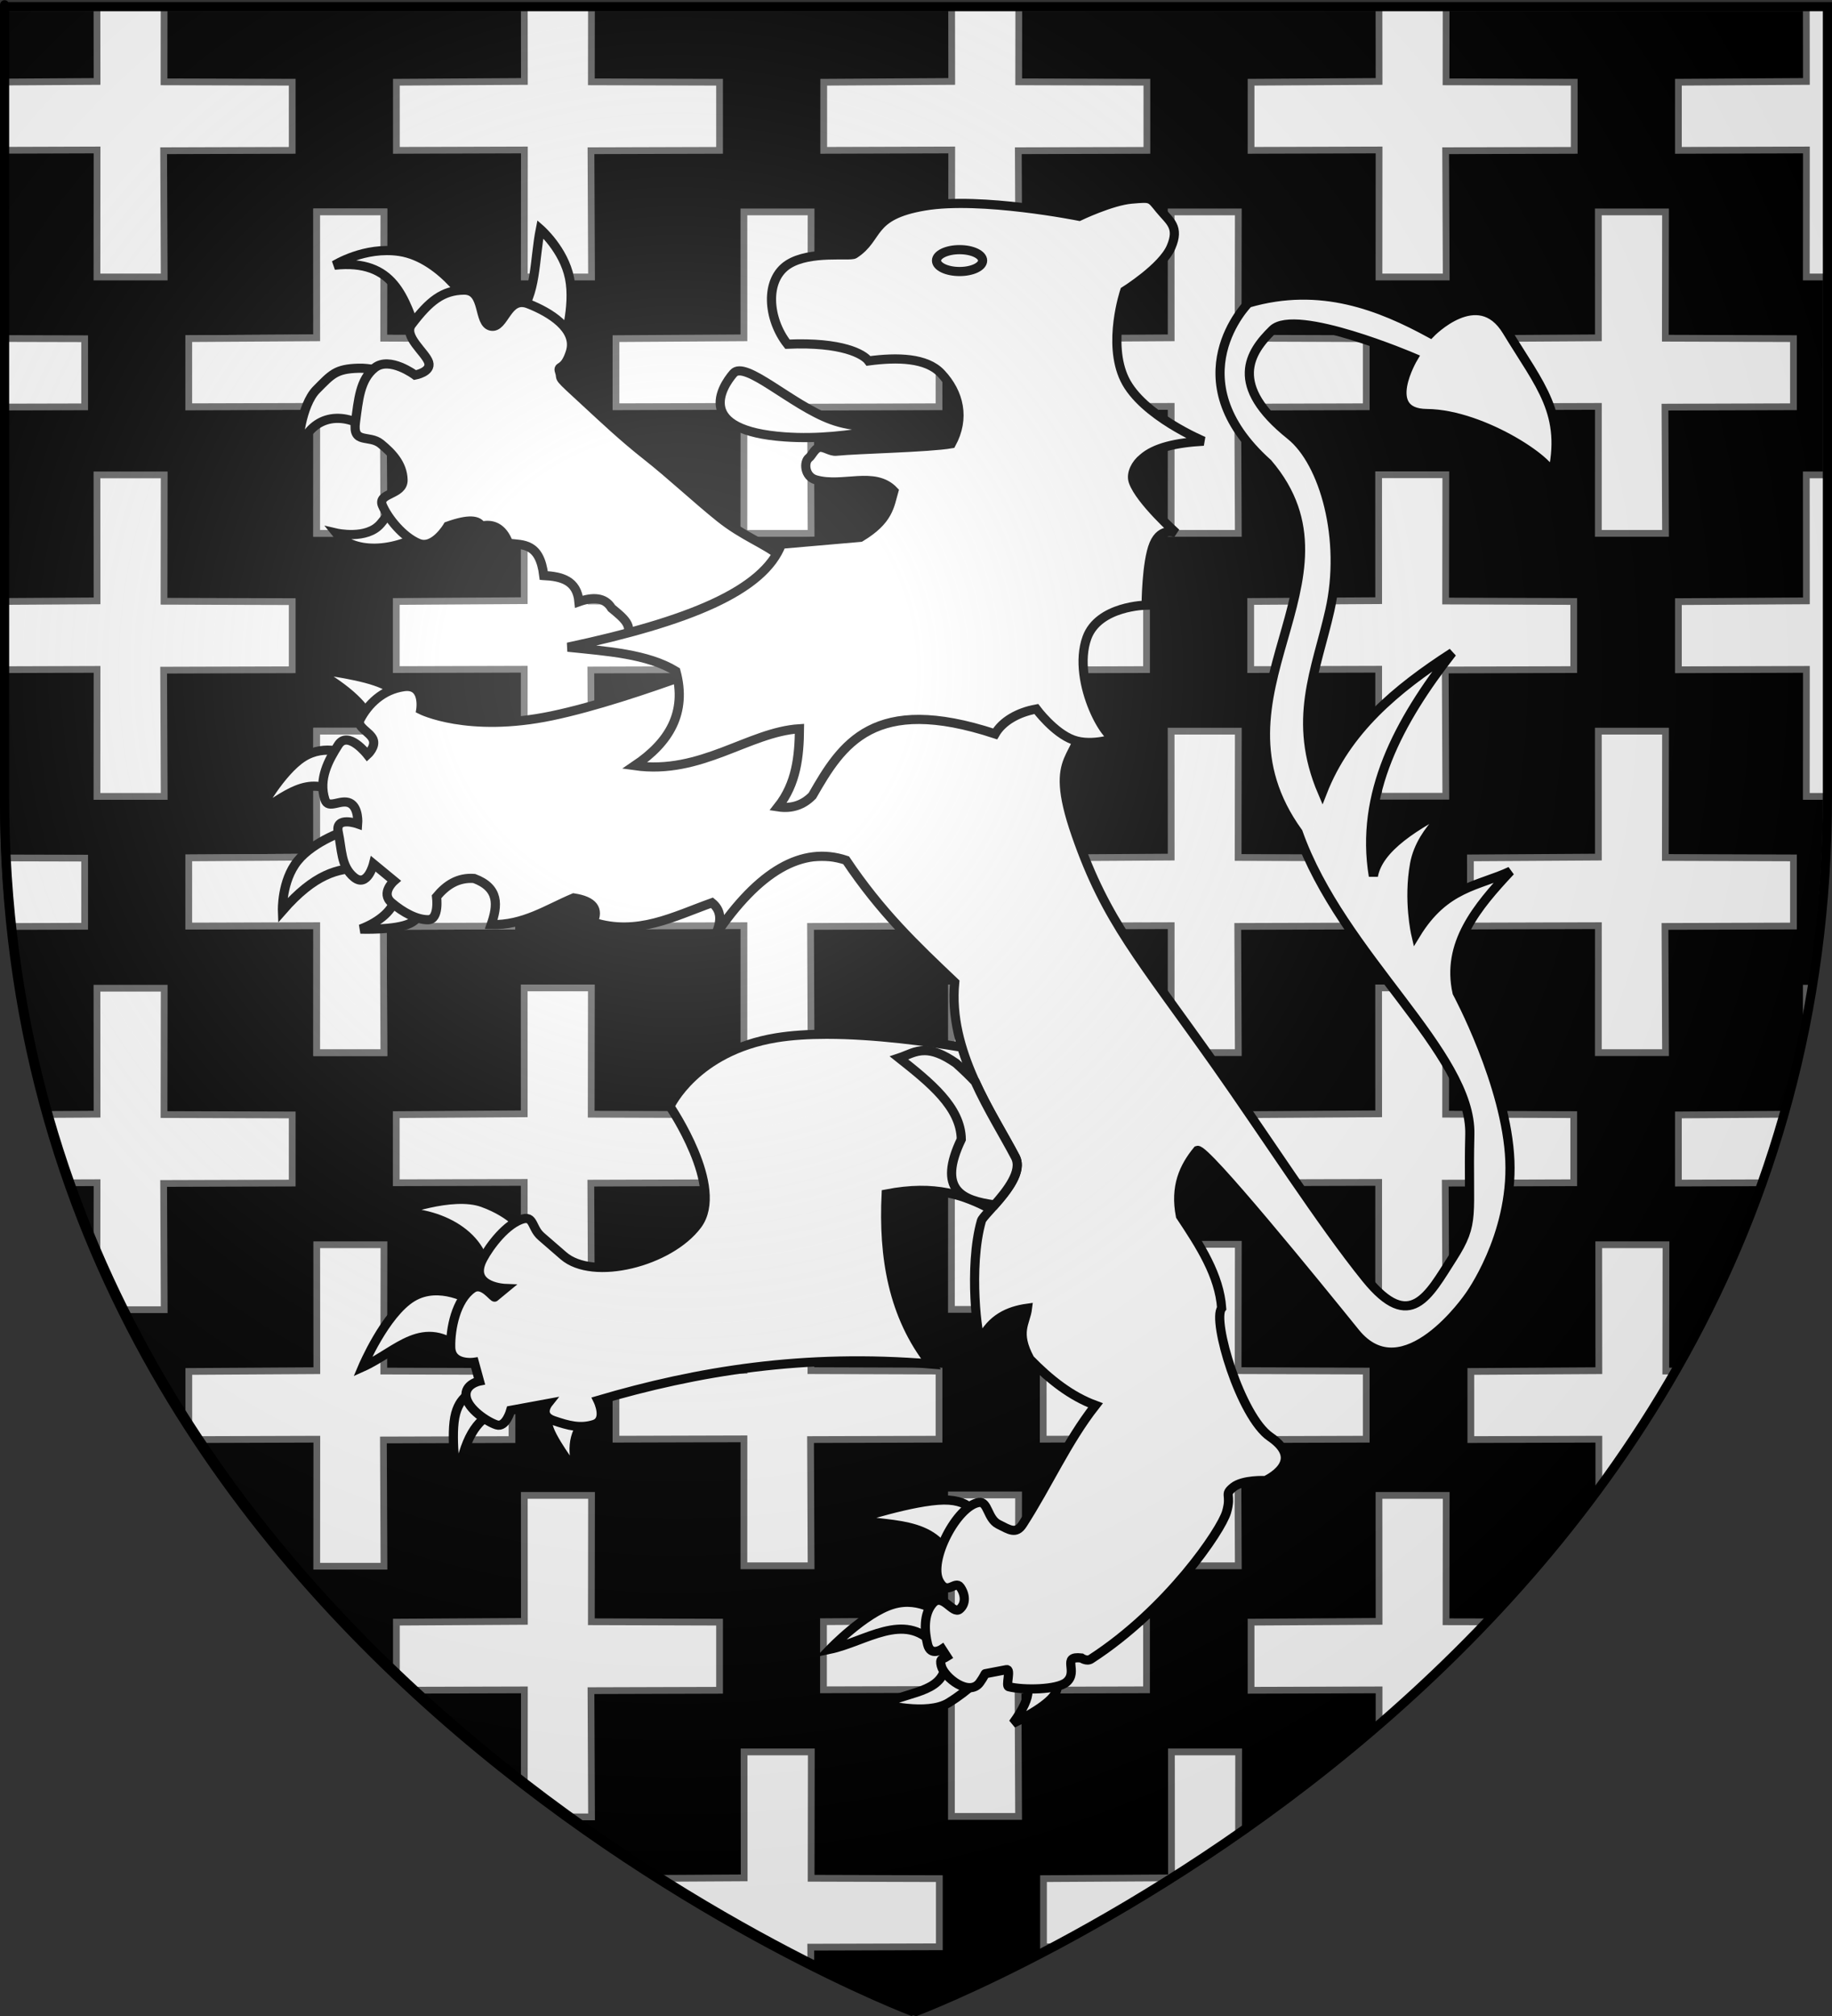<?xml version="1.0" encoding="UTF-8" standalone="no"?>
<svg
   xmlns:dc="http://purl.org/dc/elements/1.1/"
   xmlns:cc="http://creativecommons.org/ns#"
   xmlns:rdf="http://www.w3.org/1999/02/22-rdf-syntax-ns#"
   xmlns:svg="http://www.w3.org/2000/svg"
   xmlns="http://www.w3.org/2000/svg"
   xmlns:xlink="http://www.w3.org/1999/xlink"
   xmlns:sodipodi="http://sodipodi.sourceforge.net/DTD/sodipodi-0.dtd"
   xmlns:inkscape="http://www.inkscape.org/namespaces/inkscape"
   height="660"
   width="600"
   version="1.0"
   id="svg2"
   sodipodi:version="0.32"
   inkscape:version="0.46"
   sodipodi:docname="blason Menneville.svg"
   sodipodi:docbase="L:\Héraldique"
   inkscape:export-filename="/Users/olivier/Desktop/Blason Rouge/Blason_Vide_3D.png"
   inkscape:export-xdpi="144"
   inkscape:export-ydpi="144"
   inkscape:output_extension="org.inkscape.output.svg.inkscape">
  <rect width="100%" height="100%" fill="#333333" stroke="none"/>
  <sodipodi:namedview
     inkscape:window-height="667"
     inkscape:window-width="800"
     inkscape:pageshadow="2"
     inkscape:pageopacity="0.0"
     guidetolerance="10.0"
     gridtolerance="10.0"
     objecttolerance="10.0"
     borderopacity="1.0"
     bordercolor="#666666"
     pagecolor="#ffffff"
     id="base"
     showgrid="false"
     height="660px"
     inkscape:zoom="0.51818182"
     inkscape:cx="300"
     inkscape:cy="407.19298"
     inkscape:window-x="113"
     inkscape:window-y="245"
     inkscape:current-layer="layer4" />
  <desc
     id="desc4">Flag of Canton of Valais (Wallis)</desc>
  <defs
     id="defs6">
    <inkscape:perspective
       sodipodi:type="inkscape:persp3d"
       inkscape:vp_x="-50 : 600 : 1"
       inkscape:vp_y="0 : 1000 : 0"
       inkscape:vp_z="700 : 600 : 1"
       inkscape:persp3d-origin="300 : 400 : 1"
       id="perspective2600" />
    <inkscape:perspective
       sodipodi:type="inkscape:persp3d"
       inkscape:vp_x="-50 : 600 : 1"
       inkscape:vp_y="0 : 1000 : 0"
       inkscape:vp_z="700 : 600 : 1"
       inkscape:persp3d-origin="300 : 400 : 1"
       id="perspective11585" />
    <inkscape:perspective
       sodipodi:type="inkscape:persp3d"
       inkscape:vp_x="-50 : 600 : 1"
       inkscape:vp_y="0 : 1000 : 0"
       inkscape:vp_z="700 : 600 : 1"
       inkscape:persp3d-origin="300 : 400 : 1"
       id="perspective4575" />
    <inkscape:perspective
       sodipodi:type="inkscape:persp3d"
       inkscape:vp_x="-50 : 600 : 1"
       inkscape:vp_y="0 : 1000 : 0"
       inkscape:vp_z="700 : 600 : 1"
       inkscape:persp3d-origin="300 : 400 : 1"
       id="perspective10025" />
    <inkscape:perspective
       sodipodi:type="inkscape:persp3d"
       inkscape:vp_x="-50 : 600 : 1"
       inkscape:vp_y="0 : 1000 : 0"
       inkscape:vp_z="700 : 600 : 1"
       inkscape:persp3d-origin="300 : 400 : 1"
       id="perspective14654" />
    <inkscape:perspective
       sodipodi:type="inkscape:persp3d"
       inkscape:vp_x="-50 : 600 : 1"
       inkscape:vp_y="0 : 1000 : 0"
       inkscape:vp_z="700 : 600 : 1"
       inkscape:persp3d-origin="300 : 400 : 1"
       id="perspective10951" />
    <linearGradient
       id="linearGradient2893">
      <stop
         style="stop-color:white;stop-opacity:0.314;"
         offset="0"
         id="stop2895" />
      <stop
         id="stop2897"
         offset="0.19"
         style="stop-color:white;stop-opacity:0.251;" />
      <stop
         style="stop-color:#6b6b6b;stop-opacity:0.125;"
         offset="0.6"
         id="stop2901" />
      <stop
         style="stop-color:black;stop-opacity:0.125;"
         offset="1"
         id="stop2899" />
    </linearGradient>
    <linearGradient
       id="linearGradient2885">
      <stop
         id="stop2887"
         offset="0"
         style="stop-color:white;stop-opacity:1;" />
      <stop
         style="stop-color:white;stop-opacity:1;"
         offset="0.229"
         id="stop2891" />
      <stop
         id="stop2889"
         offset="1"
         style="stop-color:black;stop-opacity:1;" />
    </linearGradient>
    <linearGradient
       id="linearGradient2955">
      <stop
         id="stop2867"
         offset="0"
         style="stop-color:#fd0000;stop-opacity:1;" />
      <stop
         style="stop-color:#e77275;stop-opacity:0.659;"
         offset="0.5"
         id="stop2873" />
      <stop
         style="stop-color:black;stop-opacity:0.323;"
         offset="1"
         id="stop2959" />
    </linearGradient>
    <radialGradient
       inkscape:collect="always"
       xlink:href="#linearGradient2955"
       id="radialGradient2961"
       cx="225.524"
       cy="218.901"
       fx="225.524"
       fy="218.901"
       r="300"
       gradientTransform="matrix(-4.167939e-4,2.183,-1.884,-3.599562e-4,615.597,-289.121)"
       gradientUnits="userSpaceOnUse" />
    <polygon
       id="star"
       transform="scale(53,53)"
       points="0,-1 0.588,0.809 -0.951,-0.309 0.951,-0.309 -0.588,0.809 0,-1 " />
    <clipPath
       id="clip">
      <path
         d="M 0,-200 L 0,600 L 300,600 L 300,-200 L 0,-200 z"
         id="path10" />
    </clipPath>
    <radialGradient
       inkscape:collect="always"
       xlink:href="#linearGradient2955"
       id="radialGradient1911"
       gradientUnits="userSpaceOnUse"
       gradientTransform="matrix(-4.167939e-4,2.183,-1.884,-3.599562e-4,615.597,-289.121)"
       cx="225.524"
       cy="218.901"
       fx="225.524"
       fy="218.901"
       r="300" />
    <radialGradient
       inkscape:collect="always"
       xlink:href="#linearGradient2955"
       id="radialGradient2865"
       gradientUnits="userSpaceOnUse"
       gradientTransform="matrix(0,1.749,-1.593,-1.049767e-7,551.788,-191.29)"
       cx="225.524"
       cy="218.901"
       fx="225.524"
       fy="218.901"
       r="300" />
    <radialGradient
       inkscape:collect="always"
       xlink:href="#linearGradient2955"
       id="radialGradient2871"
       gradientUnits="userSpaceOnUse"
       gradientTransform="matrix(0,1.386,-1.323,-5.741131e-8,-158.082,-109.541)"
       cx="225.524"
       cy="218.901"
       fx="225.524"
       fy="218.901"
       r="300" />
    <radialGradient
       inkscape:collect="always"
       xlink:href="#linearGradient2893"
       id="radialGradient3163"
       gradientUnits="userSpaceOnUse"
       gradientTransform="matrix(1.353,0,0,1.349,-77.629,-85.747)"
       cx="221.445"
       cy="226.331"
       fx="221.445"
       fy="226.331"
       r="300" />
    <radialGradient
       gradientTransform="matrix(0,1.386,-1.323,-5.741131e-8,-158.082,-109.541)"
       gradientUnits="userSpaceOnUse"
       xlink:href="#linearGradient2955"
       id="radialGradient6397"
       fy="218.901"
       fx="225.524"
       r="300"
       cy="218.901"
       cx="225.524" />
    <radialGradient
       gradientTransform="matrix(0,1.749,-1.593,-1.049767e-7,551.788,-191.29)"
       gradientUnits="userSpaceOnUse"
       xlink:href="#linearGradient2955"
       id="radialGradient6395"
       fy="218.901"
       fx="225.524"
       r="300"
       cy="218.901"
       cx="225.524" />
    <radialGradient
       gradientTransform="matrix(-4.167939e-4,2.183,-1.884,-3.599562e-4,615.597,-289.121)"
       gradientUnits="userSpaceOnUse"
       xlink:href="#linearGradient2955"
       id="radialGradient6393"
       fy="218.901"
       fx="225.524"
       r="300"
       cy="218.901"
       cx="225.524" />
    <clipPath
       id="clipPath6389">
      <path
         id="path6391"
         d="M 0,-200 L 0,600 L 300,600 L 300,-200 L 0,-200 z" />
    </clipPath>
    <polygon
       id="polygon6387"
       transform="scale(53,53)"
       points="0,-1 0.588,0.809 -0.951,-0.309 0.951,-0.309 -0.588,0.809 0,-1 " />
    <radialGradient
       gradientTransform="matrix(-4.167939e-4,2.183,-1.884,-3.599562e-4,615.597,-289.121)"
       gradientUnits="userSpaceOnUse"
       xlink:href="#linearGradient2955"
       id="radialGradient6385"
       fy="218.901"
       fx="225.524"
       r="300"
       cy="218.901"
       cx="225.524" />
    <linearGradient
       id="linearGradient6377">
      <stop
         id="stop6379"
         offset="0"
         style="stop-color:#fd0000;stop-opacity:1" />
      <stop
         id="stop6381"
         offset="0.5"
         style="stop-color:#e77275;stop-opacity:0.659" />
      <stop
         id="stop6383"
         offset="1"
         style="stop-color:black;stop-opacity:0.323" />
    </linearGradient>
    <linearGradient
       id="linearGradient6369">
      <stop
         id="stop6371"
         offset="0"
         style="stop-color:white;stop-opacity:1" />
      <stop
         id="stop6373"
         offset="0.229"
         style="stop-color:white;stop-opacity:1" />
      <stop
         id="stop6375"
         offset="1"
         style="stop-color:black;stop-opacity:1" />
    </linearGradient>
    <linearGradient
       id="linearGradient6359">
      <stop
         id="stop6361"
         offset="0"
         style="stop-color:white;stop-opacity:0.314" />
      <stop
         id="stop6363"
         offset="0.19"
         style="stop-color:white;stop-opacity:0.251" />
      <stop
         id="stop6365"
         offset="0.6"
         style="stop-color:#6b6b6b;stop-opacity:0.125" />
      <stop
         id="stop6367"
         offset="1"
         style="stop-color:black;stop-opacity:0.125" />
    </linearGradient>
    <linearGradient
       id="linearGradient6465">
      <stop
         style="stop-color:white;stop-opacity:0.314"
         offset="0"
         id="stop6467" />
      <stop
         style="stop-color:white;stop-opacity:0.251"
         offset="0.19"
         id="stop6469" />
      <stop
         style="stop-color:#6b6b6b;stop-opacity:0.125"
         offset="0.6"
         id="stop6471" />
      <stop
         style="stop-color:black;stop-opacity:0.125"
         offset="1"
         id="stop6473" />
    </linearGradient>
    <linearGradient
       id="linearGradient6457">
      <stop
         style="stop-color:white;stop-opacity:1"
         offset="0"
         id="stop6459" />
      <stop
         style="stop-color:white;stop-opacity:1"
         offset="0.229"
         id="stop6461" />
      <stop
         style="stop-color:black;stop-opacity:1"
         offset="1"
         id="stop6463" />
    </linearGradient>
    <linearGradient
       id="linearGradient6449">
      <stop
         style="stop-color:#fd0000;stop-opacity:1"
         offset="0"
         id="stop6451" />
      <stop
         style="stop-color:#e77275;stop-opacity:0.659"
         offset="0.5"
         id="stop6453" />
      <stop
         style="stop-color:black;stop-opacity:0.323"
         offset="1"
         id="stop6455" />
    </linearGradient>
    <radialGradient
       cx="225.524"
       cy="218.901"
       r="300"
       fx="225.524"
       fy="218.901"
       id="radialGradient6447"
       xlink:href="#linearGradient2955"
       gradientUnits="userSpaceOnUse"
       gradientTransform="matrix(-4.167939e-4,2.183,-1.884,-3.599562e-4,615.597,-289.121)" />
    <polygon
       points="0,-1 0.588,0.809 -0.951,-0.309 0.951,-0.309 -0.588,0.809 0,-1 "
       transform="scale(53,53)"
       id="polygon6445" />
    <clipPath
       id="clipPath6441">
      <path
         d="M 0,-200 L 0,600 L 300,600 L 300,-200 L 0,-200 z"
         id="path6443" />
    </clipPath>
    <radialGradient
       cx="225.524"
       cy="218.901"
       r="300"
       fx="225.524"
       fy="218.901"
       id="radialGradient6439"
       xlink:href="#linearGradient2955"
       gradientUnits="userSpaceOnUse"
       gradientTransform="matrix(-4.167939e-4,2.183,-1.884,-3.599562e-4,615.597,-289.121)" />
    <radialGradient
       cx="225.524"
       cy="218.901"
       r="300"
       fx="225.524"
       fy="218.901"
       id="radialGradient6437"
       xlink:href="#linearGradient2955"
       gradientUnits="userSpaceOnUse"
       gradientTransform="matrix(0,1.749,-1.593,-1.049767e-7,551.788,-191.29)" />
    <radialGradient
       cx="225.524"
       cy="218.901"
       r="300"
       fx="225.524"
       fy="218.901"
       id="radialGradient6435"
       xlink:href="#linearGradient2955"
       gradientUnits="userSpaceOnUse"
       gradientTransform="matrix(0,1.386,-1.323,-5.741131e-8,-158.082,-109.541)" />
    <inkscape:perspective
       id="perspective11825"
       inkscape:persp3d-origin="300 : 400 : 1"
       inkscape:vp_z="700 : 600 : 1"
       inkscape:vp_y="0 : 1000 : 0"
       inkscape:vp_x="-50 : 600 : 1"
       sodipodi:type="inkscape:persp3d" />
    <inkscape:perspective
       id="perspective3760"
       inkscape:persp3d-origin="300 : 400 : 1"
       inkscape:vp_z="700 : 600 : 1"
       inkscape:vp_y="0 : 1000 : 0"
       inkscape:vp_x="-50 : 600 : 1"
       sodipodi:type="inkscape:persp3d" />
    <linearGradient
       gradientUnits="userSpaceOnUse"
       xlink:href="#linearGradient1732"
       id="linearGradient2433"
       y2="96.5"
       x2="180"
       y1="92.5"
       x1="171" />
    <linearGradient
       gradientTransform="translate(-1.428571e-5,-5.714286e-5)"
       gradientUnits="userSpaceOnUse"
       xlink:href="#linearGradient1732"
       id="linearGradient1561"
       y2="467.622"
       x2="124.137"
       y1="496.131"
       x1="94.281" />
    <linearGradient
       gradientTransform="translate(-1.428571e-5,-5.714286e-5)"
       gradientUnits="userSpaceOnUse"
       xlink:href="#linearGradient1732"
       id="linearGradient1559"
       y2="185.716"
       x2="296.929"
       y1="176.249"
       x1="270.496" />
    <linearGradient
       gradientTransform="translate(-1.428571e-5,-5.714286e-5)"
       gradientUnits="userSpaceOnUse"
       xlink:href="#linearGradient1732"
       id="linearGradient1557"
       y2="101.814"
       x2="193.021"
       y1="75.234"
       x1="179.583" />
    <linearGradient
       gradientTransform="translate(-1.428571e-5,-5.714286e-5)"
       gradientUnits="userSpaceOnUse"
       xlink:href="#linearGradient1732"
       id="linearGradient1555"
       y2="90.412"
       x2="137.605"
       y1="75.234"
       x1="112.239" />
    <linearGradient
       gradientTransform="translate(-1.428571e-5,-5.714286e-5)"
       gradientUnits="userSpaceOnUse"
       xlink:href="#linearGradient1732"
       id="linearGradient1553"
       y2="137.971"
       x2="124.361"
       y1="139.21"
       x1="87.547" />
    <linearGradient
       gradientTransform="translate(-1.428571e-5,-5.714286e-5)"
       gradientUnits="userSpaceOnUse"
       xlink:href="#linearGradient1732"
       id="linearGradient1551"
       y2="137.971"
       x2="157.2"
       y1="115.64"
       x1="124.585" />
    <linearGradient
       gradientTransform="translate(-1.428571e-5,-5.714286e-5)"
       gradientUnits="userSpaceOnUse"
       xlink:href="#linearGradient1732"
       id="linearGradient1549"
       y2="213.55"
       x2="211.83"
       y1="217.778"
       x1="177.338" />
    <linearGradient
       id="linearGradient1732">
      <stop
         id="stop1734"
         offset="0"
         style="stop-color:white;stop-opacity:1" />
      <stop
         id="stop1736"
         offset="1"
         style="stop-color:white;stop-opacity:1" />
    </linearGradient>
    <linearGradient
       gradientTransform="translate(75.923,47.102)"
       gradientUnits="userSpaceOnUse"
       xlink:href="#linearGradient1732"
       id="linearGradient1397"
       y2="48.303"
       x2="243.124"
       y1="51.421"
       x1="241.143" />
    <linearGradient
       gradientTransform="translate(-1.428571e-5,-5.714286e-5)"
       gradientUnits="userSpaceOnUse"
       xlink:href="#linearGradient1732"
       id="linearGradient1682"
       y2="546.905"
       x2="341.27"
       y1="571.111"
       x1="337.302" />
    <linearGradient
       gradientTransform="translate(-1.428571e-5,-5.714286e-5)"
       gradientUnits="userSpaceOnUse"
       xlink:href="#linearGradient1732"
       id="linearGradient1674"
       y2="547.595"
       x2="319.151"
       y1="566.746"
       x1="300" />
    <linearGradient
       gradientTransform="translate(-1.428571e-5,-5.714286e-5)"
       gradientUnits="userSpaceOnUse"
       xlink:href="#linearGradient1732"
       id="linearGradient1666"
       y2="534.603"
       x2="312.302"
       y1="534.206"
       x1="266.27" />
    <linearGradient
       gradientTransform="translate(-1.428571e-5,-5.714286e-5)"
       gradientUnits="userSpaceOnUse"
       xlink:href="#linearGradient1732"
       id="linearGradient1658"
       y2="513.175"
       x2="321.825"
       y1="493.73"
       x1="292.857" />
    <linearGradient
       gradientTransform="translate(-1.428571e-5,-5.714286e-5)"
       gradientUnits="userSpaceOnUse"
       xlink:href="#linearGradient1732"
       id="linearGradient1650"
       y2="458.413"
       x2="186.508"
       y1="491.746"
       x1="186.508" />
    <linearGradient
       gradientTransform="translate(-1.428571e-5,-5.714286e-5)"
       gradientUnits="userSpaceOnUse"
       xlink:href="#linearGradient1732"
       id="linearGradient1642"
       y2="454.048"
       x2="163.889"
       y1="488.968"
       x1="143.651" />
    <linearGradient
       gradientTransform="translate(-1.428571e-5,-5.714286e-5)"
       gradientUnits="userSpaceOnUse"
       xlink:href="#linearGradient1732"
       id="linearGradient1582"
       y2="242.341"
       x2="130.357"
       y1="225.278"
       x1="107.143" />
    <linearGradient
       gradientTransform="translate(-1.428571e-5,-5.714286e-5)"
       gradientUnits="userSpaceOnUse"
       xlink:href="#linearGradient1732"
       id="linearGradient1622"
       y2="415.357"
       x2="166.667"
       y1="395.317"
       x1="131.151" />
    <linearGradient
       gradientTransform="translate(-1.428571e-5,-5.714286e-5)"
       gradientUnits="userSpaceOnUse"
       xlink:href="#linearGradient1732"
       id="linearGradient1614"
       y2="294.722"
       x2="136.325"
       y1="312.778"
       x1="118.452" />
    <linearGradient
       gradientTransform="translate(-1.428571e-5,-5.714286e-5)"
       gradientUnits="userSpaceOnUse"
       xlink:href="#linearGradient1732"
       id="linearGradient1606"
       y2="280.635"
       x2="118.056"
       y1="297.103"
       x1="88.492" />
    <linearGradient
       gradientTransform="translate(-1.428571e-5,-5.714286e-5)"
       gradientUnits="userSpaceOnUse"
       xlink:href="#linearGradient1732"
       id="linearGradient1598"
       y2="257.619"
       x2="115.675"
       y1="260.595"
       x1="84.127" />
    <linearGradient
       gradientTransform="translate(-1.428571e-5,-5.714286e-5)"
       gradientUnits="userSpaceOnUse"
       xlink:href="#linearGradient1732"
       id="linearGradient1590"
       y2="258.413"
       x2="113.69"
       y1="264.167"
       x1="82.143" />
    <linearGradient
       gradientTransform="translate(-1.428571e-5,-5.714286e-5)"
       gradientUnits="userSpaceOnUse"
       xlink:href="#linearGradient1732"
       id="linearGradient1800"
       y2="166.385"
       x2="139.396"
       y1="191.963"
       x1="107.75" />
    <inkscape:perspective
       id="perspective56"
       inkscape:persp3d-origin="220 : 168.33333 : 1"
       inkscape:vp_z="440 : 252.5 : 1"
       inkscape:vp_y="0 : 1000 : 0"
       inkscape:vp_x="0 : 252.5 : 1"
       sodipodi:type="inkscape:persp3d" />
  </defs>
  <g
     inkscape:groupmode="layer"
     id="layer3"
     inkscape:label="Fond écu"
     style="display:inline"
     sodipodi:insensitive="true">
    <path
       d="M 298.5,660 C 298.5,660 597,547.68 597,262.228 C 597,-23.223 597,3.676 597,3.676 L 9.8254738e-15,3.676 L 9.8254738e-15,262.228 C 9.8254738e-15,547.68 298.5,660 298.5,660 z"
       style="fill:#000000;fill-opacity:1;fill-rule:evenodd;stroke:none;stroke-width:1px;stroke-linecap:butt;stroke-linejoin:miter;stroke-opacity:1;display:inline"
       id="path11587" />
    <g
       transform="matrix(0.769,0,0,0.769,238.305,84.168)"
       style="fill:#ffffff;fill-opacity:1;stroke:#000000;stroke-width:2.876;stroke-miterlimit:4;stroke-dasharray:none;stroke-opacity:1;display:inline"
       id="g7425"
       inkscape:transform-center-x="27.017544"
       inkscape:transform-center-y="63.684211">
      <path
         style="fill:#ffffff;fill-opacity:1;stroke:#666666;stroke-width:2.213;stroke-miterlimit:4;stroke-dasharray:none;stroke-opacity:1"
         d="M 31.625,2.188 L 31.656,26.625 L 1.5,26.812 C 1.5,26.636 1.5,49.033 1.5,49.156 L 31.656,49.062 L 31.625,90.656 L 53.656,90.656 L 53.469,49.312 L 95.594,49.188 L 95.594,26.875 L 53.594,26.75 L 53.625,2.188 L 31.625,2.188 z"
         transform="matrix(1.3,0,0,1.3,-309.709,-109.387)"
         id="rect10470" />
      <path
         style="fill:#ffffff;fill-opacity:1;stroke:#666666;stroke-width:2.213;stroke-miterlimit:4;stroke-dasharray:none;stroke-opacity:1;display:inline"
         d="M 171.625,2.188 L 171.656,26.625 L 129.719,26.875 L 129.719,49.188 L 171.656,49.062 L 171.625,90.656 L 193.656,90.656 L 193.469,49.312 L 235.594,49.188 L 235.594,26.875 L 193.594,26.75 L 193.625,2.188 L 171.625,2.188 z"
         transform="matrix(1.3,0,0,1.3,-309.709,-109.387)"
         id="path15714" />
      <path
         d="M -174.997,63.561 L -175.017,117.619 L -146.401,117.619 L -146.637,63.88 L -91.916,63.715 L -91.916,34.711 L -146.478,34.529 L -146.401,-19.243 L -175.017,-19.243 L -174.997,34.369 L -229.501,34.711 L -229.501,63.715 L -174.997,63.561 z"
         style="fill:#ffffff;fill-opacity:1;stroke:#666666;stroke-width:2.876;stroke-miterlimit:4;stroke-dasharray:none;stroke-opacity:1;display:inline"
         id="path15716" />
      <path
         style="fill:#ffffff;fill-opacity:1;stroke:#666666;stroke-width:2.213;stroke-miterlimit:4;stroke-dasharray:none;stroke-opacity:1;display:inline"
         d="M 311.625,2.188 L 311.656,26.625 L 269.719,26.875 L 269.719,49.188 L 311.656,49.062 L 311.625,90.656 L 333.656,90.656 L 333.469,49.312 L 375.594,49.188 L 375.594,26.875 L 333.594,26.75 L 333.625,2.188 L 311.625,2.188 z"
         transform="matrix(1.3,0,0,1.3,-309.709,-109.387)"
         id="path15718" />
      <path
         d="M 6.952,63.561 L 6.932,117.619 L 35.548,117.619 L 35.311,63.88 L 90.033,63.715 L 90.033,34.711 L 35.471,34.529 L 35.548,-19.243 L 6.932,-19.243 L 6.952,34.369 L -47.552,34.711 L -47.552,63.715 L 6.952,63.561 z"
         style="fill:#ffffff;fill-opacity:1;stroke:#666666;stroke-width:2.876;stroke-miterlimit:4;stroke-dasharray:none;stroke-opacity:1;display:inline"
         id="path15720" />
      <path
         style="fill:#ffffff;fill-opacity:1;stroke:#666666;stroke-width:2.213;stroke-miterlimit:4;stroke-dasharray:none;stroke-opacity:1;display:inline"
         d="M 451.625,2.188 L 451.656,26.625 L 409.719,26.875 L 409.719,49.188 L 451.656,49.062 L 451.625,90.656 L 473.656,90.656 L 473.469,49.312 L 515.594,49.188 L 515.594,26.875 L 473.594,26.75 L 473.625,2.188 L 451.625,2.188 z"
         transform="matrix(1.3,0,0,1.3,-309.709,-109.387)"
         id="path15722" />
      <path
         d="M 188.9,63.561 L 188.881,117.619 L 217.497,117.619 L 217.26,63.88 L 271.982,63.715 L 271.982,34.711 L 217.42,34.529 L 217.497,-19.243 L 188.881,-19.243 L 188.9,34.369 L 134.396,34.711 L 134.396,63.715 L 188.9,63.561 z"
         style="fill:#ffffff;fill-opacity:1;stroke:#666666;stroke-width:2.876;stroke-miterlimit:4;stroke-dasharray:none;stroke-opacity:1;display:inline"
         id="path15724" />
      <path
         style="fill:#ffffff;fill-opacity:1;stroke:#666666;stroke-width:2.213;stroke-miterlimit:4;stroke-dasharray:none;stroke-opacity:1;display:inline"
         d="M 591.625,2.188 L 591.656,26.625 L 549.719,26.875 L 549.719,49.188 L 591.656,49.062 L 591.625,90.656 L 598.5,90.656 L 598.5,2.188 L 591.625,2.188 z"
         transform="matrix(1.3,0,0,1.3,-309.709,-109.387)"
         id="path15726" />
      <path
         d="M 370.849,63.561 L 370.83,117.619 L 399.446,117.619 L 399.209,63.88 L 453.93,63.715 L 453.93,34.711 L 399.369,34.529 L 399.446,-19.243 L 370.83,-19.243 L 370.849,34.369 L 316.345,34.711 L 316.345,63.715 L 370.849,63.561 z"
         style="fill:#ffffff;fill-opacity:1;stroke:#666666;stroke-width:2.876;stroke-miterlimit:4;stroke-dasharray:none;stroke-opacity:1;display:inline"
         id="path15728" />
      <path
         style="fill:#ffffff;fill-opacity:1;stroke:#666666;stroke-width:2.213;stroke-miterlimit:4;stroke-dasharray:none;stroke-opacity:1;display:inline"
         d="M 1.5,110.812 C 1.5,114.048 1.5,128.05 1.5,133.25 L 27.594,133.188 L 27.594,110.875 L 1.5,110.812 z"
         transform="matrix(1.3,0,0,1.3,-309.709,-109.387)"
         id="path15730" />
      <path
         d="M -174.997,63.561 L -175.017,117.619 L -146.401,117.619 L -146.637,63.88 L -91.916,63.715 L -91.916,34.711 L -146.478,34.529 L -146.401,-19.243 L -175.017,-19.243 L -174.997,34.369 L -229.501,34.711 L -229.501,63.715 L -174.997,63.561 z"
         style="fill:#ffffff;fill-opacity:1;stroke:#666666;stroke-width:2.876;stroke-miterlimit:4;stroke-dasharray:none;stroke-opacity:1;display:inline"
         id="path15732" />
    </g>
    <g
       transform="matrix(0.769,0,0,0.769,238.305,254.168)"
       style="fill:#ffffff;fill-opacity:1;stroke:#000000;stroke-width:2.876;stroke-miterlimit:4;stroke-dasharray:none;stroke-opacity:1;display:inline"
       id="g15734"
       inkscape:transform-center-x="27.017544"
       inkscape:transform-center-y="63.684211">
      <path
         style="fill:#ffffff;fill-opacity:1;stroke:#666666;stroke-width:2.213;stroke-miterlimit:4;stroke-dasharray:none;stroke-opacity:1"
         d="M 31.625,155.375 L 31.656,196.625 L 1.5,196.812 C 1.5,209.929 1.5,202.408 1.5,219.156 L 31.656,219.062 L 31.625,260.656 L 53.656,260.656 L 53.469,219.312 L 95.594,219.188 L 95.594,196.875 L 53.594,196.75 L 53.656,155.375 L 31.625,155.375 z"
         transform="matrix(1.3,0,0,1.3,-309.709,-330.325)"
         id="path15736" />
      <path
         d="M -86.622,-45.608 L -86.642,8.45 L -58.025,8.45 L -58.262,-45.289 L -3.541,-45.454 L -3.541,-74.458 L -58.103,-74.641 L -58.025,-128.413 L -86.642,-128.413 L -86.622,-74.8 L -141.126,-74.458 L -141.126,-45.454 L -86.622,-45.608 z"
         style="fill:#ffffff;fill-opacity:1;stroke:#666666;stroke-width:2.876;stroke-miterlimit:4;stroke-dasharray:none;stroke-opacity:1;display:inline"
         id="path15738" />
      <path
         d="M -174.997,63.561 L -175.017,117.619 L -146.401,117.619 L -146.637,63.88 L -91.916,63.715 L -91.916,34.711 L -146.478,34.529 L -146.401,-19.243 L -175.017,-19.243 L -174.997,34.369 L -229.501,34.711 L -229.501,63.715 L -174.997,63.561 z"
         style="fill:#ffffff;fill-opacity:1;stroke:#666666;stroke-width:2.876;stroke-miterlimit:4;stroke-dasharray:none;stroke-opacity:1;display:inline"
         id="path15740" />
      <path
         d="M 95.327,-45.608 L 95.307,8.45 L 123.923,8.45 L 123.687,-45.289 L 178.408,-45.454 L 178.408,-74.458 L 123.846,-74.641 L 123.923,-128.413 L 95.307,-128.413 L 95.327,-74.8 L 40.823,-74.458 L 40.823,-45.454 L 95.327,-45.608 z"
         style="fill:#ffffff;fill-opacity:1;stroke:#666666;stroke-width:2.876;stroke-miterlimit:4;stroke-dasharray:none;stroke-opacity:1;display:inline"
         id="path15742" />
      <path
         d="M 6.952,63.561 L 6.932,117.619 L 35.548,117.619 L 35.311,63.88 L 90.033,63.715 L 90.033,34.711 L 35.471,34.529 L 35.548,-19.243 L 6.932,-19.243 L 6.952,34.369 L -47.552,34.711 L -47.552,63.715 L 6.952,63.561 z"
         style="fill:#ffffff;fill-opacity:1;stroke:#666666;stroke-width:2.876;stroke-miterlimit:4;stroke-dasharray:none;stroke-opacity:1;display:inline"
         id="path15744" />
      <path
         d="M 277.276,-45.608 L 277.256,8.45 L 305.872,8.45 L 305.635,-45.289 L 360.357,-45.454 L 360.357,-74.458 L 305.795,-74.641 L 305.872,-128.413 L 277.256,-128.413 L 277.276,-74.8 L 222.772,-74.458 L 222.772,-45.454 L 277.276,-45.608 z"
         style="fill:#ffffff;fill-opacity:1;stroke:#666666;stroke-width:2.876;stroke-miterlimit:4;stroke-dasharray:none;stroke-opacity:1;display:inline"
         id="path15746" />
      <path
         d="M 188.9,63.561 L 188.881,117.619 L 217.497,117.619 L 217.26,63.88 L 271.982,63.715 L 271.982,34.711 L 217.42,34.529 L 217.497,-19.243 L 188.881,-19.243 L 188.9,34.369 L 134.396,34.711 L 134.396,63.715 L 188.9,63.561 z"
         style="fill:#ffffff;fill-opacity:1;stroke:#666666;stroke-width:2.876;stroke-miterlimit:4;stroke-dasharray:none;stroke-opacity:1;display:inline"
         id="path15748" />
      <path
         style="fill:#ffffff;fill-opacity:1;stroke:#666666;stroke-width:2.213;stroke-miterlimit:4;stroke-dasharray:none;stroke-opacity:1;display:inline"
         d="M 591.625,155.375 L 591.656,196.625 L 549.719,196.875 L 549.719,219.188 L 591.656,219.062 L 591.625,260.656 L 598.5,260.656 L 598.5,155.375 L 591.625,155.375 z"
         transform="matrix(1.3,0,0,1.3,-309.709,-330.325)"
         id="path15750" />
      <path
         d="M 370.849,63.561 L 370.83,117.619 L 399.446,117.619 L 399.209,63.88 L 453.93,63.715 L 453.93,34.711 L 399.369,34.529 L 399.446,-19.243 L 370.83,-19.243 L 370.849,34.369 L 316.345,34.711 L 316.345,63.715 L 370.849,63.561 z"
         style="fill:#ffffff;fill-opacity:1;stroke:#666666;stroke-width:2.876;stroke-miterlimit:4;stroke-dasharray:none;stroke-opacity:1;display:inline"
         id="path15752" />
      <path
         style="fill:#ffffff;fill-opacity:1;stroke:#666666;stroke-width:2.213;stroke-miterlimit:4;stroke-dasharray:none;stroke-opacity:1;display:inline"
         d="M 2,280.812 C 2.38,288.412 2.986,295.907 3.781,303.25 L 27.594,303.188 L 27.594,280.875 L 2,280.812 z"
         transform="matrix(1.3,0,0,1.3,-309.709,-330.325)"
         id="path15754" />
      <path
         d="M -174.997,63.561 L -175.017,117.619 L -146.401,117.619 L -146.637,63.88 L -91.916,63.715 L -91.916,34.711 L -146.478,34.529 L -146.401,-19.243 L -175.017,-19.243 L -174.997,34.369 L -229.501,34.711 L -229.501,63.715 L -174.997,63.561 z"
         style="fill:#ffffff;fill-opacity:1;stroke:#666666;stroke-width:2.876;stroke-miterlimit:4;stroke-dasharray:none;stroke-opacity:1;display:inline"
         id="path15756" />
    </g>
    <g
       transform="matrix(0.769,0,0,0.769,238.305,422.168)"
       style="fill:#ffffff;fill-opacity:1;stroke:#000000;stroke-width:2.876;stroke-miterlimit:4;stroke-dasharray:none;stroke-opacity:1;display:inline"
       id="g15758"
       inkscape:transform-center-x="27.017544"
       inkscape:transform-center-y="63.684211">
      <path
         style="fill:#ffffff;fill-opacity:1;stroke:#666666;stroke-width:2.213;stroke-miterlimit:4;stroke-dasharray:none;stroke-opacity:1"
         d="M 31.625,323.375 L 31.656,364.625 L 15.719,364.719 C 17.881,372.34 20.229,379.801 22.812,387.094 L 31.656,387.062 L 31.625,409.594 C 34.416,416.092 37.376,422.438 40.469,428.656 L 53.656,428.656 L 53.469,387.312 L 95.594,387.188 L 95.594,364.875 L 53.594,364.75 L 53.656,323.375 L 31.625,323.375 z"
         transform="matrix(1.3,0,0,1.3,-309.709,-548.664)"
         id="path15760" />
      <path
         d="M -86.622,-45.608 L -86.642,8.45 L -58.025,8.45 L -58.262,-45.289 L -3.541,-45.454 L -3.541,-74.458 L -58.103,-74.641 L -58.025,-128.413 L -86.642,-128.413 L -86.622,-74.8 L -141.126,-74.458 L -141.126,-45.454 L -86.622,-45.608 z"
         style="fill:#ffffff;fill-opacity:1;stroke:#666666;stroke-width:2.876;stroke-miterlimit:4;stroke-dasharray:none;stroke-opacity:1;display:inline"
         id="path15762" />
      <path
         style="fill:#ffffff;fill-opacity:1;stroke:#666666;stroke-width:2.213;stroke-miterlimit:4;stroke-dasharray:none;stroke-opacity:1;display:inline"
         d="M 103.625,407.375 L 103.656,448.625 L 61.719,448.875 L 61.719,466.062 C 62.827,467.786 63.965,469.49 65.094,471.188 L 103.656,471.062 L 103.625,512.656 L 125.656,512.656 L 125.469,471.312 L 167.594,471.188 L 167.594,448.875 L 125.594,448.75 L 125.656,407.375 L 103.625,407.375 z"
         transform="matrix(1.3,0,0,1.3,-309.709,-548.664)"
         id="path15764" />
      <path
         d="M 95.327,-45.608 L 95.307,8.45 L 123.923,8.45 L 123.687,-45.289 L 178.408,-45.454 L 178.408,-74.458 L 123.846,-74.641 L 123.923,-128.413 L 95.307,-128.413 L 95.327,-74.8 L 40.823,-74.458 L 40.823,-45.454 L 95.327,-45.608 z"
         style="fill:#ffffff;fill-opacity:1;stroke:#666666;stroke-width:2.876;stroke-miterlimit:4;stroke-dasharray:none;stroke-opacity:1;display:inline"
         id="path15766" />
      <path
         d="M 6.952,63.561 L 6.932,117.619 L 35.548,117.619 L 35.311,63.88 L 90.033,63.715 L 90.033,34.711 L 35.471,34.529 L 35.548,-19.243 L 6.932,-19.243 L 6.952,34.369 L -47.552,34.711 L -47.552,63.715 L 6.952,63.561 z"
         style="fill:#ffffff;fill-opacity:1;stroke:#666666;stroke-width:2.876;stroke-miterlimit:4;stroke-dasharray:none;stroke-opacity:1;display:inline"
         id="path15768" />
      <path
         d="M 277.276,-45.608 L 277.256,8.45 L 305.872,8.45 L 305.635,-45.289 L 360.357,-45.454 L 360.357,-74.458 L 305.795,-74.641 L 305.872,-128.413 L 277.256,-128.413 L 277.276,-74.8 L 222.772,-74.458 L 222.772,-45.454 L 277.276,-45.608 z"
         style="fill:#ffffff;fill-opacity:1;stroke:#666666;stroke-width:2.876;stroke-miterlimit:4;stroke-dasharray:none;stroke-opacity:1;display:inline"
         id="path15770" />
      <path
         d="M 188.9,63.561 L 188.881,117.619 L 217.497,117.619 L 217.26,63.88 L 271.982,63.715 L 271.982,34.711 L 217.42,34.529 L 217.497,-19.243 L 188.881,-19.243 L 188.9,34.369 L 134.396,34.711 L 134.396,63.715 L 188.9,63.561 z"
         style="fill:#ffffff;fill-opacity:1;stroke:#666666;stroke-width:2.876;stroke-miterlimit:4;stroke-dasharray:none;stroke-opacity:1;display:inline"
         id="path15772" />
      <path
         style="fill:#ffffff;fill-opacity:1;stroke:#666666;stroke-width:2.213;stroke-miterlimit:4;stroke-dasharray:none;stroke-opacity:1;display:inline"
         d="M 591.625,323.375 L 591.625,333.812 C 592.289,330.361 592.927,326.889 593.5,323.375 L 591.625,323.375 z M 584.312,364.656 L 549.719,364.875 L 549.719,387.188 L 577.156,387.094 C 579.748,379.777 582.145,372.304 584.312,364.656 z"
         transform="matrix(1.3,0,0,1.3,-309.709,-548.664)"
         id="path15774" />
      <path
         style="fill:#ffffff;fill-opacity:1;stroke:#666666;stroke-width:2.213;stroke-miterlimit:4;stroke-dasharray:none;stroke-opacity:1;display:inline"
         d="M 523.625,407.375 L 523.656,448.625 L 481.719,448.875 L 481.719,471.188 L 523.656,471.062 L 523.656,487.312 C 532.579,475.173 540.999,462.322 548.781,448.75 L 545.594,448.75 L 545.656,407.375 L 523.625,407.375 z"
         transform="matrix(1.3,0,0,1.3,-309.709,-548.664)"
         id="path15776" />
    </g>
    <g
       transform="matrix(0.769,0,0,0.769,238.305,588.168)"
       style="fill:#ffffff;fill-opacity:1;stroke:#000000;stroke-width:2.876;stroke-miterlimit:4;stroke-dasharray:none;stroke-opacity:1;display:inline"
       id="g15782"
       inkscape:transform-center-x="27.017544"
       inkscape:transform-center-y="63.684211">
      <path
         style="fill:#ffffff;fill-opacity:1;stroke:#666666;stroke-width:2.213;stroke-miterlimit:4;stroke-dasharray:none;stroke-opacity:1;display:inline"
         d="M 171.625,489.375 L 171.656,530.625 L 129.719,530.875 L 129.719,547.688 C 131.665,549.544 133.639,551.35 135.594,553.156 L 171.656,553.062 L 171.625,583.625 C 176.595,587.465 181.522,591.13 186.406,594.656 L 193.656,594.656 L 193.469,553.312 L 235.594,553.188 L 235.594,530.875 L 193.594,530.75 L 193.656,489.375 L 171.625,489.375 z"
         transform="matrix(1.3,0,0,1.3,-309.709,-764.403)"
         id="path15786" />
      <path
         d="M 95.327,-45.608 L 95.307,8.45 L 123.923,8.45 L 123.687,-45.289 L 178.408,-45.454 L 178.408,-74.458 L 123.846,-74.641 L 123.923,-128.413 L 95.307,-128.413 L 95.327,-74.8 L 40.823,-74.458 L 40.823,-45.454 L 95.327,-45.608 z"
         style="fill:#ffffff;fill-opacity:1;stroke:#666666;stroke-width:2.876;stroke-miterlimit:4;stroke-dasharray:none;stroke-opacity:1;display:inline"
         id="path15790" />
      <path
         style="fill:#ffffff;fill-opacity:1;stroke:#666666;stroke-width:2.213;stroke-miterlimit:4;stroke-dasharray:none;stroke-opacity:1;display:inline"
         d="M 243.625,573.375 L 243.656,614.625 L 216.188,614.781 C 234.852,626.594 251.795,635.895 265.5,642.812 L 265.469,637.312 L 307.594,637.188 L 307.594,614.875 L 265.594,614.75 L 265.656,573.375 L 243.625,573.375 z"
         transform="matrix(1.3,0,0,1.3,-309.709,-764.403)"
         id="path15792" />
      <path
         style="fill:#ffffff;fill-opacity:1;stroke:#666666;stroke-width:2.213;stroke-miterlimit:4;stroke-dasharray:none;stroke-opacity:1;display:inline"
         d="M 451.625,489.375 L 451.656,530.625 L 409.719,530.875 L 409.719,553.188 L 451.656,553.062 L 451.656,564.562 C 463.617,554.219 475.544,542.994 487.156,530.781 L 473.594,530.75 L 473.656,489.375 L 451.625,489.375 z"
         transform="matrix(1.3,0,0,1.3,-309.709,-764.403)"
         id="path15794" />
      <path
         style="fill:#ffffff;fill-opacity:1;stroke:#666666;stroke-width:2.213;stroke-miterlimit:4;stroke-dasharray:none;stroke-opacity:1;display:inline"
         d="M 383.625,573.375 L 383.656,614.625 L 341.719,614.875 L 341.719,637.188 L 345.344,637.188 C 362.531,628.038 383.368,615.82 405.625,600.312 L 405.656,573.375 L 383.625,573.375 z"
         transform="matrix(1.3,0,0,1.3,-309.709,-764.403)"
         id="path15796" />
    </g>
  </g>
  <g
     inkscape:groupmode="layer"
     id="layer4"
     inkscape:label="Meubles"
     style="display:inline">
    <g
       id="g6475"
       inkscape:label="Calque 1"
       transform="translate(-62.857,-493.791)"
       style="opacity:1">
      <g
         transform="translate(62.857,493.791)"
         style="opacity:1;display:inline"
         id="g6477">
        <g
           id="g5810" />
        <g
           id="g6515">
          <rect
             id="rect4923"
             style="opacity:1;fill:none;fill-opacity:1;fill-rule:nonzero;stroke:none;stroke-width:7.56;stroke-linecap:round;stroke-linejoin:round;stroke-miterlimit:4;stroke-dasharray:none;stroke-opacity:1;display:inline"
             y="3.375078e-14"
             x="0"
             height="660"
             width="600" />
        </g>
      </g>
      <rect
         y="686.648"
         x="314.286"
         height="45.714"
         width="0"
         id="rect4632"
         style="fill:#ff0000;fill-opacity:1;stroke-width:5.394;stroke-miterlimit:4;stroke-dasharray:none" />
    </g>
    <g
       id="g3046"
       transform="translate(77.585,42.134)"
       style="fill:#ffffff">
      <path
         id="path1994"
         style="fill:#ffffff;fill-opacity:1;fill-rule:evenodd;stroke:#000000;stroke-width:3;stroke-linecap:butt;stroke-linejoin:miter;stroke-miterlimit:4;stroke-dasharray:none;stroke-opacity:1;display:inline"
         d="M 63.415,130.965 C 53.406,138.51 38.427,139.814 32.503,132.371 C 32.503,132.371 42.565,134.726 47.116,129.279 C 53.291,121.888 53.515,118.395 54.422,120.006 L 63.415,130.965 z" />
      <path
         id="path1996"
         style="fill:#ffffff;fill-opacity:1;fill-rule:evenodd;stroke:#000000;stroke-width:3;stroke-linecap:butt;stroke-linejoin:miter;stroke-miterlimit:4;stroke-dasharray:none;stroke-opacity:1;display:inline"
         d="M 44.305,99.21 C 35.542,92.365 24.973,93.148 20.7,104.269 C 19.568,103.844 21.178,90.34 26.039,85.441 C 31.038,80.403 32.362,78.626 39.809,78.415 C 47.256,78.204 56.67,82.63 56.67,82.63 L 44.305,99.21 z" />
      <path
         id="path1998"
         style="fill:#ffffff;fill-opacity:1;fill-rule:evenodd;stroke:#000000;stroke-width:3;stroke-linecap:butt;stroke-linejoin:miter;stroke-miterlimit:4;stroke-dasharray:none;stroke-opacity:1;display:inline"
         d="M 59.48,68.298 C 54.885,55.725 51.711,42.56 31.941,44.693 C 31.941,44.693 41.809,38.464 53.298,40.197 C 67.495,42.337 77.937,59.578 77.184,59.868 L 59.48,68.298 z" />
      <path
         id="path2000"
         style="fill:#ffffff;fill-opacity:1;fill-rule:evenodd;stroke:#000000;stroke-width:3;stroke-linecap:butt;stroke-linejoin:miter;stroke-miterlimit:4;stroke-dasharray:none;stroke-opacity:1;display:inline"
         d="M 92.078,60.711 C 98.067,54.99 97.429,42.643 99.385,32.89 C 99.385,32.89 107.043,39.564 108.94,48.908 C 110.836,58.252 106.972,70.266 106.972,70.266 L 92.078,60.711 z" />
      <path
         id="path2002"
         style="fill:#ffffff;fill-opacity:1;fill-rule:evenodd;stroke:#000000;stroke-width:3;stroke-linecap:butt;stroke-linejoin:miter;stroke-miterlimit:4;stroke-dasharray:none;stroke-opacity:1;display:inline"
         d="M 136.76,171.713 L 126.925,166.865 C 130.492,163.066 126.42,160.031 122.709,156.96 C 120.507,153.31 116.474,153.274 112.031,154.852 C 111.39,147.88 106.333,146.588 100.509,146.281 C 99.211,135.648 93.899,136.257 88.987,135.743 C 87.008,130.313 83.424,129.288 80.135,130.122 C 79.052,128.16 76.094,127.603 69.035,130.122 C 69.035,130.122 64.539,137.85 59.48,135.743 C 54.422,133.635 49.504,127.593 47.678,123.378 C 45.851,119.163 54.563,120.006 54.422,114.947 C 54.282,109.889 50.909,106.236 47.116,103.145 C 43.322,100.053 37.842,103.426 38.826,96.119 C 39.809,88.813 40.266,82.139 45.148,78.275 C 50.031,74.411 58.356,80.663 58.356,80.663 C 58.356,80.663 63.801,79.68 62.8,76.483 C 61.799,73.286 54.352,67.877 57.232,64.083 C 62.993,56.496 67.349,52.913 74.374,52.842 C 81.4,52.772 78.8,63.732 83.226,64.645 C 87.652,65.558 88.46,54.599 95.451,57.339 C 102.441,60.079 111.552,65.556 109.221,73.076 C 107.24,79.464 104.895,77.245 105.665,79.523 C 106.741,82.707 103.747,79.893 115.122,90.358 C 119.955,94.805 126.622,101.129 134.25,107.118 C 141.879,113.107 150.633,121.312 158.166,127.343 C 165.699,133.374 172.852,135.825 177.842,139.86 C 182.832,143.894 185.938,146.421 185.938,146.421 L 136.76,171.713 z" />
      <path
         id="path2004"
         style="fill:#ffffff;fill-opacity:1;fill-rule:evenodd;stroke:#000000;stroke-width:3;stroke-linecap:butt;stroke-linejoin:miter;stroke-miterlimit:4;stroke-dasharray:none;stroke-opacity:1;display:inline"
         d="M 81.689,378.002 C 82.777,363.18 67.604,354.676 52.876,354.753 C 52.876,354.753 70.462,347.948 80.497,351.574 C 90.531,355.2 94.208,360.913 94.208,360.913 L 81.689,378.002 z" />
      <path
         id="path2006"
         style="fill:#ffffff;fill-opacity:1;fill-rule:evenodd;stroke:#000000;stroke-width:3;stroke-linecap:butt;stroke-linejoin:miter;stroke-miterlimit:4;stroke-dasharray:none;stroke-opacity:1;display:inline"
         d="M 74.138,400.258 C 61.069,388.832 52.453,400.363 41.152,405.424 C 41.152,405.424 48.504,387.988 57.446,382.573 C 66.388,377.158 76.92,383.765 76.92,383.765 L 74.138,400.258 z" />
      <path
         id="path2008"
         style="fill:#ffffff;fill-opacity:1;fill-rule:evenodd;stroke:#000000;stroke-width:3;stroke-linecap:butt;stroke-linejoin:miter;stroke-miterlimit:4;stroke-dasharray:none;stroke-opacity:1;display:inline"
         d="M 84.073,420.328 C 78.793,422.787 74.272,428.283 72.151,443.378 C 72.151,443.378 69.965,429.369 71.356,421.917 C 72.747,414.466 77.715,413.571 77.715,413.571 L 84.073,420.328 z" />
      <path
         id="path2010"
         style="fill:#ffffff;fill-opacity:1;fill-rule:evenodd;stroke:#000000;stroke-width:3;stroke-linecap:butt;stroke-linejoin:miter;stroke-miterlimit:4;stroke-dasharray:none;stroke-opacity:1;display:inline"
         d="M 114.277,422.712 C 109.781,427.295 109.37,433.629 112.29,441.391 C 112.29,441.391 104.342,431.157 102.355,425.891 C 100.368,420.626 104.342,420.328 104.342,420.328 L 114.277,422.712 z" />
      <path
         id="path2012"
         style="fill:#ffffff;fill-opacity:1;fill-rule:evenodd;stroke:#000000;stroke-width:3;stroke-linecap:butt;stroke-linejoin:miter;stroke-miterlimit:4;stroke-dasharray:none;stroke-opacity:1;display:inline"
         d="M 193.118,296.464 C 187.27,296.465 181.635,296.805 176.656,297.622 C 150.1,301.978 141.823,320.093 141.823,320.093 C 141.823,320.093 159.938,346.645 150.805,358.87 C 141.672,371.094 116.648,377.364 106.958,368.978 L 99.666,362.656 C 96.101,359.572 97.556,354.808 91.936,357.618 C 86.315,360.428 81.121,368.342 79.98,371.232 C 76.807,379.268 87.867,379.682 87.867,379.682 L 84.487,382.467 C 84.167,383.186 80.604,377.351 77.195,379.682 C 71.779,383.385 69.887,392.888 70.028,398.929 C 70.168,404.971 77.758,403.843 77.758,403.843 L 79.448,410.009 C 79.448,410.009 74.505,411.004 75.067,415.079 C 75.629,419.153 81.994,423.359 85.05,424.342 C 88.106,425.326 89.682,419.585 89.682,419.585 L 101.919,417.332 C 101.919,417.332 98.817,421.248 103.734,422.934 C 108.652,424.62 112.481,425.622 116.942,424.217 C 121.403,422.812 118.225,416.33 118.225,416.33 C 150.73,406.75 185.804,400.929 227.263,404.406 C 214.815,388.595 211.653,369.426 212.647,348.761 C 228.899,345.585 238.318,349.229 246.917,353.706 C 251.064,349.113 257.611,341.759 254.961,336.68 C 249.826,326.841 241.624,314.57 237.466,300.72 C 226.581,298.897 209.034,296.46 193.118,296.464 z" />
      <path
         id="path2014"
         style="fill:#ffffff;fill-opacity:1;fill-rule:evenodd;stroke:#000000;stroke-width:3;stroke-linecap:butt;stroke-linejoin:miter;stroke-miterlimit:4;stroke-dasharray:none;stroke-opacity:1;display:inline"
         d="M 44.133,194.395 C 41.681,187.954 34.161,182.294 24.858,176.908 C 24.858,176.908 37.724,178.299 45.325,180.882 C 52.926,183.465 55.26,187.241 55.26,187.241 L 44.133,194.395 z" />
      <path
         id="path2016"
         style="fill:#ffffff;fill-opacity:1;fill-rule:evenodd;stroke:#000000;stroke-width:3;stroke-linecap:butt;stroke-linejoin:miter;stroke-miterlimit:4;stroke-dasharray:none;stroke-opacity:1;display:inline"
         d="M 33.402,218.041 C 23.169,210.956 15.468,219.065 7.173,223.605 C 7.173,223.605 14.336,210.439 21.688,205.769 C 29.041,201.1 36.582,204.926 36.582,204.926 L 33.402,218.041 z" />
      <path
         id="path2018"
         style="fill:#ffffff;fill-opacity:1;fill-rule:evenodd;stroke:#000000;stroke-width:3;stroke-linecap:butt;stroke-linejoin:miter;stroke-miterlimit:4;stroke-dasharray:none;stroke-opacity:1;display:inline"
         d="M 40.357,242.085 C 33.144,242.154 25.466,243.899 14.922,255.995 C 14.922,255.995 14.575,246.307 19.89,239.7 C 25.206,233.093 36.184,229.566 36.184,229.566 L 40.357,242.085 z" />
      <path
         id="path2020"
         style="fill:#ffffff;fill-opacity:1;fill-rule:evenodd;stroke:#000000;stroke-width:3;stroke-linecap:butt;stroke-linejoin:miter;stroke-miterlimit:4;stroke-dasharray:none;stroke-opacity:1;display:inline"
         d="M 51.88,251.647 C 51.317,255.555 46.963,259.603 40.494,262.036 C 40.494,262.036 51.981,262.459 56.651,260.167 C 61.322,257.876 60.228,254.206 60.228,254.206 L 51.88,251.647 z" />
      <path
         id="path2022"
         style="fill:#ffffff;fill-opacity:1;fill-rule:evenodd;stroke:#000000;stroke-width:3;stroke-linecap:butt;stroke-linejoin:miter;stroke-miterlimit:4;stroke-dasharray:none;stroke-opacity:1;display:inline"
         d="M 256.156,506.568 C 259.662,508.816 261.164,512.467 254.169,522.067 C 254.169,522.067 264.005,517.397 267.284,513.324 C 270.562,509.25 267.284,505.773 267.284,505.773 L 256.156,506.568 z" />
      <path
         id="path2024"
         style="fill:#ffffff;fill-opacity:1;fill-rule:evenodd;stroke:#000000;stroke-width:3;stroke-linecap:butt;stroke-linejoin:miter;stroke-miterlimit:4;stroke-dasharray:none;stroke-opacity:1;display:inline"
         d="M 232.311,501.401 C 231.868,511.711 222.145,511.222 211.248,515.708 C 211.248,515.708 226.051,519.682 233.106,515.311 C 240.16,510.939 243.439,506.965 243.439,506.965 L 232.311,501.401 z" />
      <path
         id="path2026"
         style="fill:#ffffff;fill-opacity:1;fill-rule:evenodd;stroke:#000000;stroke-width:3;stroke-linecap:butt;stroke-linejoin:miter;stroke-miterlimit:4;stroke-dasharray:none;stroke-opacity:1;display:inline"
         d="M 228.337,496.235 C 218.589,485.246 205.823,495.389 194.159,497.824 C 194.159,497.824 205.584,485.902 214.824,483.12 C 224.064,480.338 231.119,486.697 231.119,486.697 L 228.337,496.235 z" />
      <path
         id="path2028"
         style="fill:#ffffff;fill-opacity:1;fill-rule:evenodd;stroke:#000000;stroke-width:3;stroke-linecap:butt;stroke-linejoin:miter;stroke-miterlimit:4;stroke-dasharray:none;stroke-opacity:1;display:inline"
         d="M 235.093,472.787 C 231.158,455.412 215.386,457.764 202.504,455.3 C 202.504,455.3 221.581,449.041 231.516,448.942 C 241.451,448.842 242.246,454.903 242.246,454.903 L 235.093,472.787 z" />
      <path
         sodipodi:nodetypes="csccccscccscscccscssscssccssccssssssssccccsscccccccccssccsscssscssscsccssssssccccscscss"
         id="path2030"
         style="fill:#ffffff;fill-opacity:1;fill-rule:evenodd;stroke:#000000;stroke-width:3;stroke-linecap:butt;stroke-linejoin:miter;stroke-miterlimit:4;stroke-dasharray:none;stroke-opacity:1;display:inline"
         d="M 345.078,100.405 C 356.153,109.264 363.167,134.517 357.94,157.74 C 353.542,177.283 345.441,193.653 355.511,217.246 C 363.401,196.984 379.634,183.396 398.035,171.543 C 380.365,194.192 367.771,217.809 372.203,244.668 C 373.84,235.447 385.79,227.945 400.022,220.823 C 400.022,220.823 387.901,228.771 385.715,240.694 C 383.529,252.616 386.112,263.744 386.112,263.744 C 395.649,248.094 406.598,247.991 417.111,243.078 C 406.098,254.844 396.067,266.891 399.624,282.82 C 399.624,282.82 415.919,313.024 416.912,337.863 C 417.906,362.702 403.599,382.175 403.599,382.175 C 403.599,382.175 382.107,413.738 366.241,394.098 C 353.766,378.655 317.119,333.57 314.577,334.485 C 310.131,339.911 307.144,346.309 309.013,355.946 C 315.468,365.659 321.774,375.399 322.525,386.149 C 319.31,390.079 328.721,421.652 338.422,428.276 C 350.442,436.484 336.832,442.583 336.832,442.583 C 336.832,442.583 329.48,442.186 326.301,444.769 C 323.121,447.352 325.886,446.86 324.115,452.916 C 322.371,458.877 304.944,484.679 279.715,501.007 C 278.323,501.908 276.573,500.655 276.573,500.655 C 269.82,499.896 275.773,505.055 271.699,508.559 C 268.721,511.121 257.531,511.273 252.764,510.06 C 251.701,509.79 253.673,504.167 252.044,504.478 L 245.088,505.809 C 245.035,505.8 244.63,506.862 243.31,508.695 C 239.88,513.456 231.643,507.041 230.701,503.246 C 230.081,500.744 231.041,501.16 232.52,500.212 L 230.93,497.752 C 230.93,497.752 227.207,500.275 226.213,496.206 C 225.22,492.138 224.76,486.319 227.939,482.742 C 231.119,479.166 234.45,486.534 236.682,484.709 C 238.914,482.885 238.537,479.714 236.867,477.411 C 235.197,475.109 232.631,480.505 230.003,475.501 C 226.448,468.733 235.886,450.796 243.041,449.737 C 245.994,449.299 245.823,455.102 249.4,456.89 C 252.977,458.679 255.162,460.276 257.348,456.89 C 265.704,443.952 271.833,429.866 281.193,417.943 C 273.203,415.001 266.229,409.518 259.733,402.841 C 254.873,393.831 258.335,391.062 258.938,386.149 C 252.574,387.025 247.078,389.637 243.7,396.482 C 242.634,396.837 239.49,372.718 243.836,357.535 C 244.478,355.293 258.65,343.735 254.964,336.671 C 247.327,322.039 232.88,302.052 235.093,279.442 C 222.157,267.181 210.9,256.442 199.524,239.502 C 185.217,234.733 170.91,242.946 156.602,264.142 C 159.217,258.797 158.278,255.585 155.609,253.411 C 143.141,257.846 131.143,264.394 116.662,259.77 C 118.603,255.598 116.837,252.816 110.303,251.822 C 101.65,255.445 93.882,260.842 83.278,260.565 C 85.442,254.326 86.026,248.56 77.715,245.463 C 72.418,245.07 68.579,247.592 65.395,251.424 C 65.395,251.424 66.388,258.975 62.613,258.975 C 58.837,258.975 54.466,256.591 50.69,253.411 C 46.915,250.232 51.485,246.258 51.485,246.258 L 44.729,240.694 C 44.729,240.694 42.742,248.642 38.37,245.066 C 33.998,241.489 34.396,235.826 33.204,230.361 C 32.011,224.896 39.562,227.579 39.562,227.579 C 39.562,227.579 40.009,222.214 37.004,220.773 C 33.998,219.333 29.925,223.009 28.832,219.631 C 26.646,212.875 30.024,206.715 33.204,201.747 C 36.383,196.779 42.742,204.926 42.742,204.926 C 42.742,204.926 45.673,202.293 44.555,199.834 C 43.437,197.375 39.066,195.885 40.357,193.401 C 42.94,188.433 47.709,183.664 54.664,182.671 C 61.619,181.677 60.228,190.222 60.228,190.222 C 60.228,190.222 75.529,197.971 103.149,192.209 C 130.77,186.446 172.3,169.158 172.3,169.158 L 273.245,164.389 C 273.245,164.389 276.424,174.325 276.822,191.016 C 277.219,207.708 264.949,202.691 274.835,231.156 C 284.721,259.621 295.729,271.463 320.737,306.864 C 336.167,328.708 355.341,358.528 369.818,376.413 C 384.295,394.297 390.322,381.88 398.035,369.855 C 405.748,357.831 403.127,356.19 403.797,329.318 C 404.467,302.447 361.887,270.841 347.562,230.361 C 315.034,185.292 370.238,147.7 337.627,109.545 C 306.636,81.795 331.268,57.086 331.268,57.086 C 354.945,50.18 374.574,58.137 390.881,67.022 C 390.881,67.022 406.501,50.728 415.919,66.227 C 426.84,84.201 435.575,93.314 430.623,113.917 C 433.177,110.512 408.598,93.408 389.689,93.251 C 374.466,93.125 385.317,74.97 385.317,74.97 C 385.317,74.97 346.768,58.477 339.217,65.829 C 331.666,73.182 324.471,83.922 345.078,100.405 z" />
      <path
         id="path2032"
         style="fill:#ffffff;fill-opacity:1;fill-rule:evenodd;stroke:#000000;stroke-width:3;stroke-linecap:butt;stroke-linejoin:miter;stroke-miterlimit:4;stroke-dasharray:none;stroke-opacity:1;display:inline"
         d="M 240.175,93.028 C 220.237,95.872 201.187,102.42 179.475,100.896 C 150.015,98.829 158.59,84.74 162.614,80.101 C 166.448,75.68 181.57,90.463 194.65,95.276 C 209.826,100.861 225.002,93.784 240.175,93.028 z" />
      <path
         id="path2034"
         style="fill:#ffffff;fill-opacity:1;fill-rule:evenodd;stroke:#000000;stroke-width:3;stroke-linecap:butt;stroke-linejoin:miter;stroke-miterlimit:4;stroke-dasharray:none;stroke-opacity:1;display:inline"
         d="M 230.62,80.101 C 225.832,75.011 216.425,74.753 206.874,76.026 C 205.274,73.844 198.273,69.756 180.318,70.547 C 173.847,62.34 172.761,49.387 180.599,44.412 C 187.77,39.86 200.806,41.966 202.238,41.04 C 210.627,35.614 206.874,28.394 225.281,25.303 C 243.688,22.211 275.864,28.675 275.864,28.675 C 275.864,28.675 286.402,23.617 293.006,23.054 C 299.61,22.492 299.048,22.492 302.28,26.427 C 305.512,30.361 308.814,32.117 305.933,38.792 C 303.053,45.466 290.758,53.123 290.758,53.123 C 290.758,53.123 284.997,70.195 290.758,82.068 C 296.519,93.941 316.612,102.302 316.612,102.302 C 307.521,102.781 300.51,104.448 296.66,107.922 C 294.505,109.608 292.642,112.856 293.568,115.509 C 295.757,121.778 307.619,132.371 307.619,132.371 C 307.619,132.371 302.772,130.122 300.313,136.024 C 297.854,141.925 297.784,155.976 297.784,155.976 C 297.784,155.976 282.187,156.176 278.393,166.655 C 273.141,181.163 285.847,203.057 288.51,199.253 C 288.51,199.253 280.22,202.414 273.897,200.096 C 267.574,197.777 261.813,189.979 261.813,189.979 C 255.743,191.08 250.665,194.044 248.325,198.129 C 208.565,185.066 198.173,201.371 188.468,218.362 C 185.454,221.413 181.739,222.711 177.227,222.015 C 183.237,214.408 184.163,205.53 184.252,196.443 C 167.547,197.498 152.059,211.602 130.297,208.526 C 141.562,200.93 147.48,191.195 143.786,177.614 C 134.529,171.937 121.247,171.089 108.377,169.746 C 147.818,161.352 172.515,151.348 178.351,136.024 L 204.205,133.776 C 213.516,128.203 213.772,123.453 215.164,118.601 C 208.845,111.898 198.444,117.484 189.592,114.947 C 185.86,113.878 185.608,109.048 187.381,107.726 C 188.267,107.065 189.242,104.66 190.763,104.339 C 192.284,104.019 194.352,105.782 196.298,105.588 C 203.551,104.865 226.579,104.43 233.993,103.145 C 238.529,94.837 236.624,86.482 230.62,80.101 z" />
      <path
         id="path2036"
         style="fill:#ffffff;fill-opacity:1;fill-rule:evenodd;stroke:#000000;stroke-width:3;stroke-linecap:butt;stroke-linejoin:miter;stroke-miterlimit:4;stroke-dasharray:none;stroke-opacity:1;display:inline"
         d="M 244.233,43.176 C 244.236,45.153 240.855,46.756 236.682,46.756 C 232.51,46.756 229.129,45.153 229.131,43.176 C 229.129,41.2 232.51,39.597 236.682,39.597 C 240.855,39.597 244.236,41.2 244.233,43.176 z" />
      <path
         id="path3914"
         style="fill:#ffffff;fill-opacity:1;fill-rule:evenodd;stroke:#000000;stroke-width:3;stroke-linecap:butt;stroke-linejoin:miter;stroke-miterlimit:4;stroke-dasharray:none;stroke-opacity:1"
         d="M 225.385,301.816 C 222.045,301.757 219.641,303.314 216.872,304.225 C 226.999,312.257 237.088,320.297 237.247,330.859 C 229.33,347.393 237.442,350.904 248.138,352.329 C 252.215,347.73 257.361,341.28 254.961,336.68 C 251.268,329.605 246.008,321.257 241.785,311.987 C 239.986,310.09 237.938,308.1 235.525,305.947 C 231.151,302.887 227.983,301.861 225.385,301.816 z" />
    </g>
  </g>
  <g
     inkscape:groupmode="layer"
     id="layer2"
     inkscape:label="Reflet final"
     sodipodi:insensitive="true"
     style="display:inline">
    <path
       sodipodi:nodetypes="cccccc"
       d="M 300,658.5 C 300,658.5 598.5,546.18 598.5,260.728 C 598.5,-24.723 598.5,2.176 598.5,2.176 L 1.5,2.176 L 1.5,260.728 C 1.5,546.18 300,658.5 300,658.5 z"
       style="opacity:1;fill:url(#radialGradient3163);fill-opacity:1;fill-rule:evenodd;stroke:none;stroke-width:1px;stroke-linecap:butt;stroke-linejoin:miter;stroke-opacity:1"
       id="path2875"
       inkscape:export-xdpi="144"
       inkscape:export-ydpi="144" />
  </g>
  <g
     inkscape:groupmode="layer"
     id="layer1"
     inkscape:label="Contour final"
     style="display:inline"
     sodipodi:insensitive="true">
    <path
       sodipodi:nodetypes="cccccc"
       d="M 300,658.5 C 300,658.5 1.5,546.18 1.5,260.728 C 1.5,-24.723 1.5,2.176 1.5,2.176 L 598.5,2.176 L 598.5,260.728 C 598.5,546.18 300,658.5 300,658.5 z"
       style="opacity:1;fill:none;fill-opacity:1;fill-rule:evenodd;stroke:#000000;stroke-width:3;stroke-linecap:butt;stroke-linejoin:miter;stroke-miterlimit:4;stroke-dasharray:none;stroke-opacity:1"
       id="path1411"
       inkscape:export-xdpi="144"
       inkscape:export-ydpi="144" />
  </g>
</svg>
